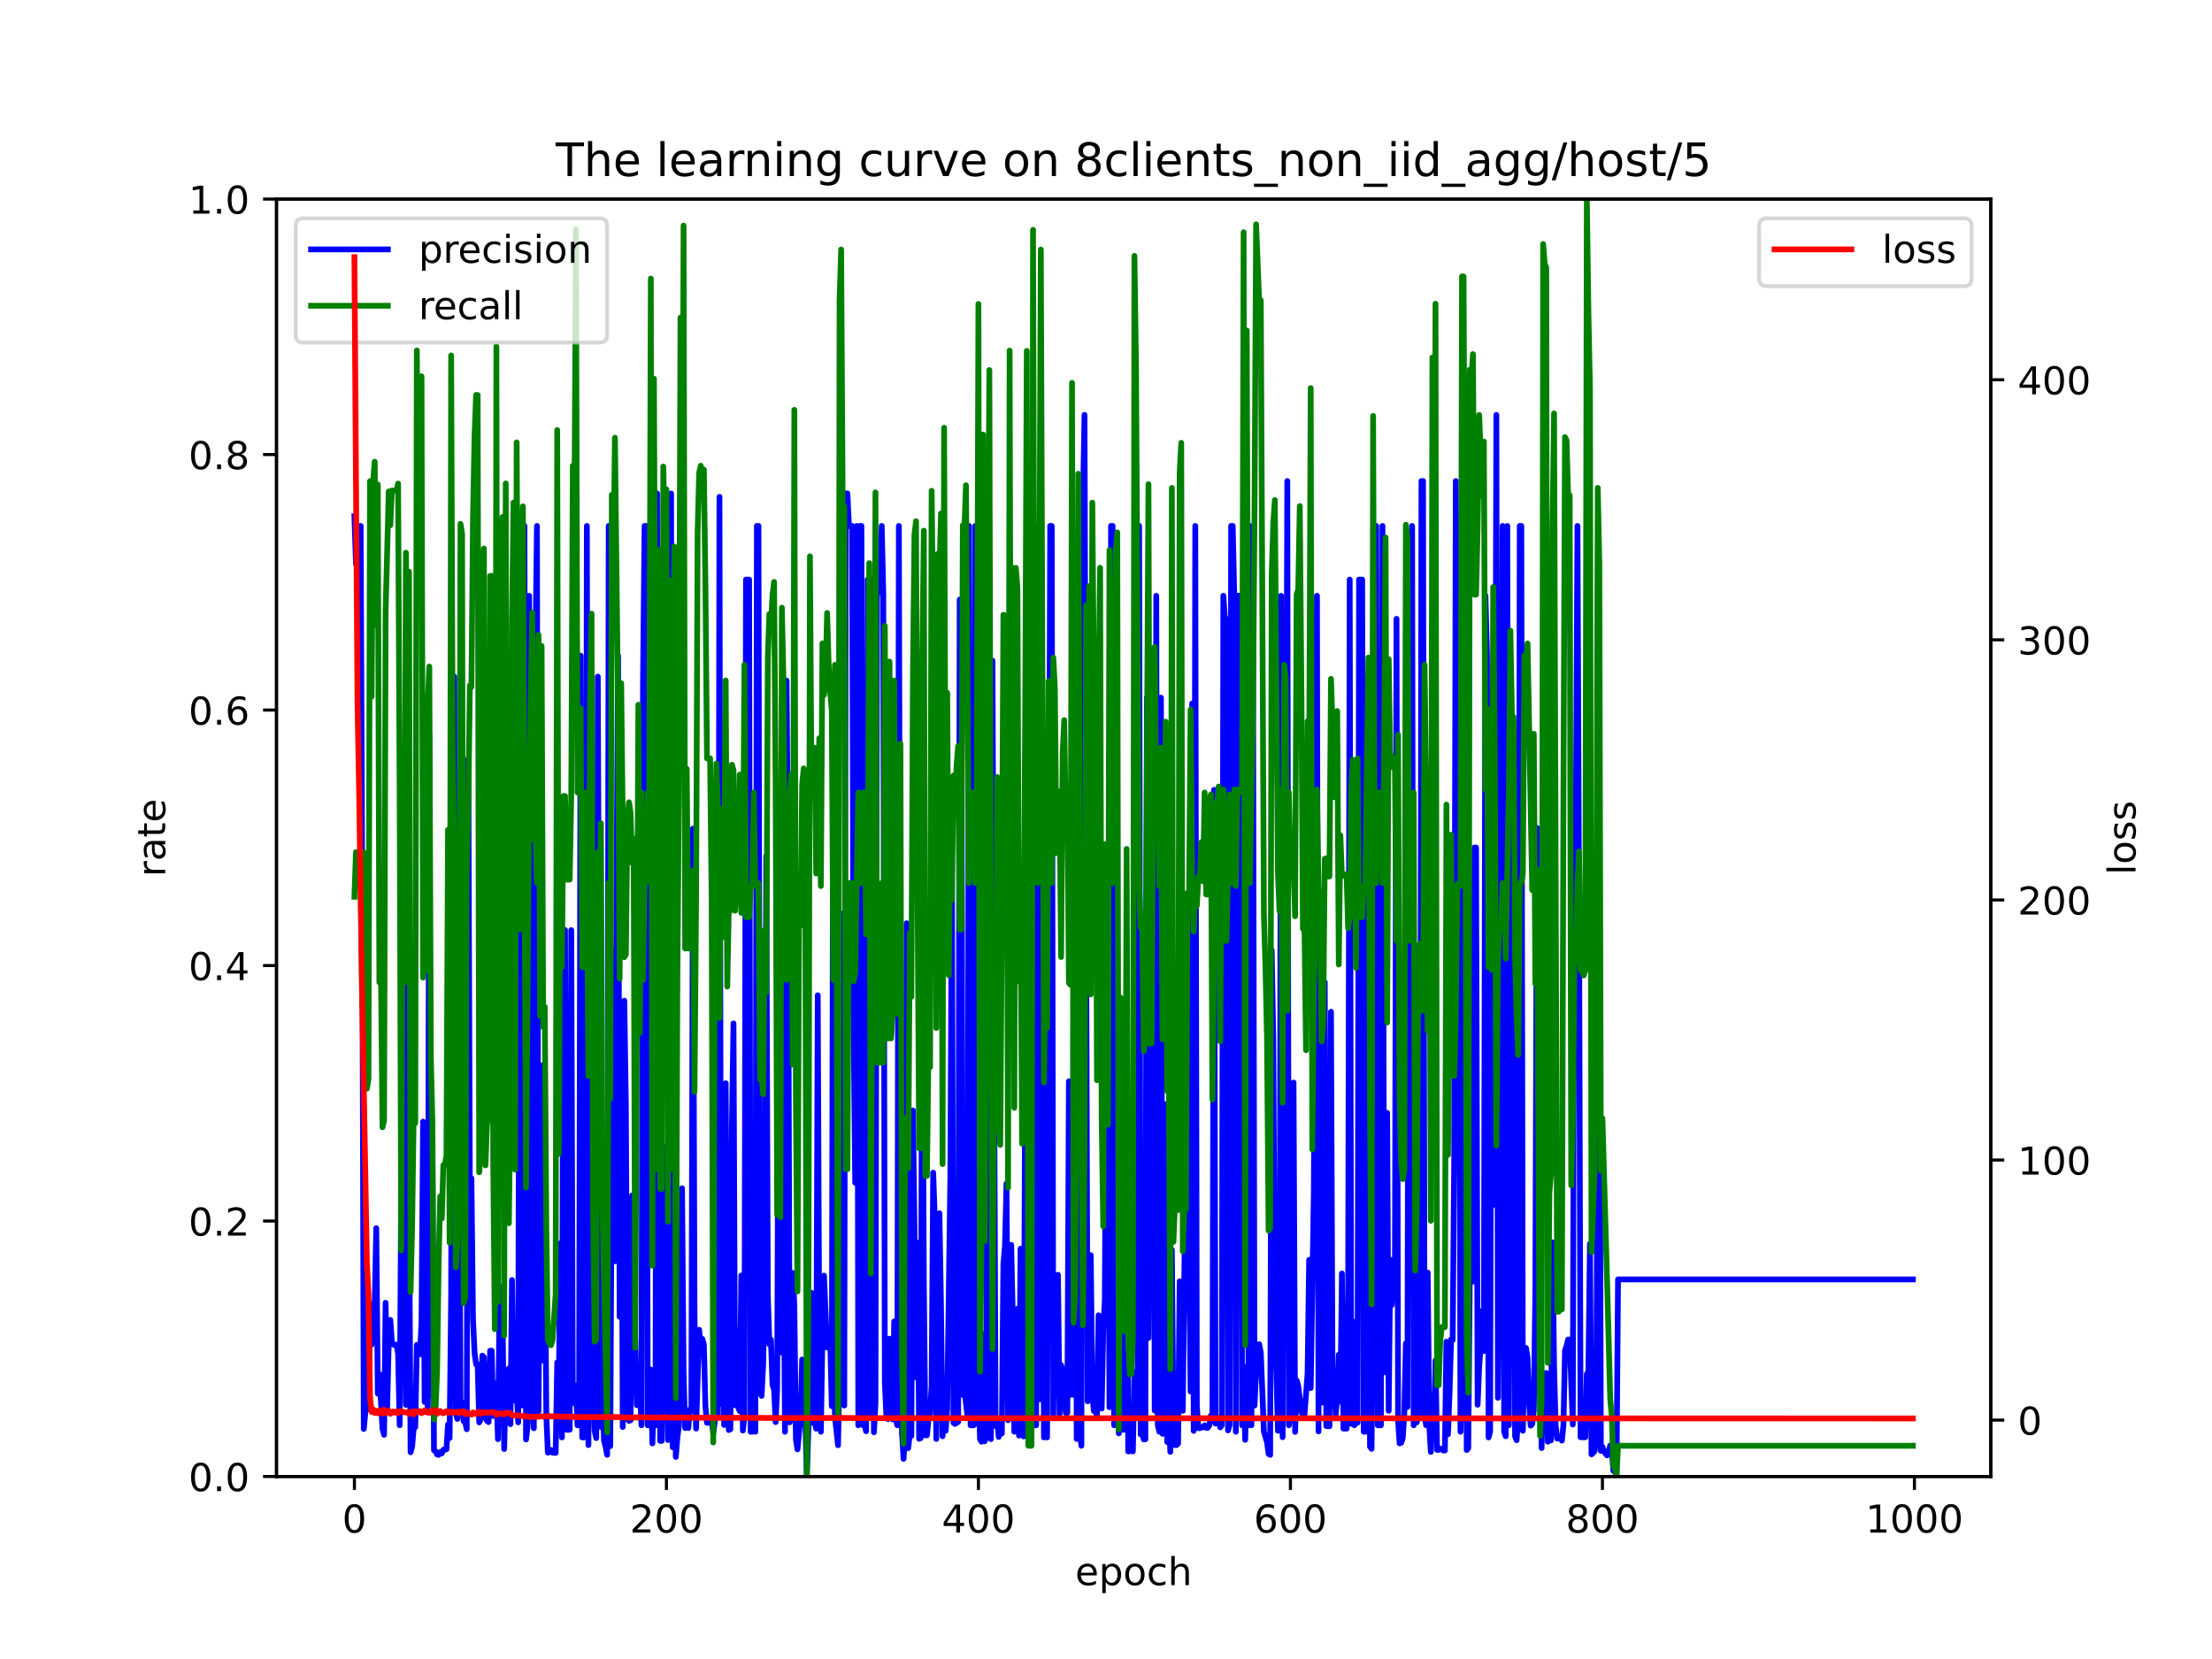 <?xml version="1.0" encoding="utf-8" standalone="no"?>
<!DOCTYPE svg PUBLIC "-//W3C//DTD SVG 1.1//EN"
  "http://www.w3.org/Graphics/SVG/1.1/DTD/svg11.dtd">
<!-- Created with matplotlib (https://matplotlib.org/) -->
<svg height="432pt" version="1.1" viewBox="0 0 576 432" width="576pt" xmlns="http://www.w3.org/2000/svg" xmlns:xlink="http://www.w3.org/1999/xlink">
 <defs>
  <style type="text/css">*{stroke-linecap:butt;stroke-linejoin:round;}</style>
 </defs>
 <g id="figure_1">
  <g id="patch_1">
   <path d="M 0 432 
L 576 432 
L 576 0 
L 0 0 
z
" style="fill:#ffffff;"/>
  </g>
  <g id="axes_1">
   <g id="patch_2">
    <path d="M 72 384.48 
L 518.4 384.48 
L 518.4 51.84 
L 72 51.84 
z
" style="fill:#ffffff;"/>
   </g>
   <g id="matplotlib.axis_1">
    <g id="xtick_1">
     <g id="line2d_1">
      <defs>
       <path d="M 0 0 
L 0 3.5 
" id="mbe4b42bf52" style="stroke:#000000;stroke-width:0.8;"/>
      </defs>
      <g>
       <use style="stroke:#000000;stroke-width:0.8;" x="92.291" xlink:href="#mbe4b42bf52" y="384.48"/>
      </g>
     </g>
     <g id="text_1">
      <!-- 0 -->
      <g transform="translate(89.11 399.078)scale(0.1 -0.1)">
       <defs>
        <path d="M 31.781 66.406 
Q 24.172 66.406 20.328 58.906 
Q 16.5 51.422 16.5 36.375 
Q 16.5 21.391 20.328 13.891 
Q 24.172 6.391 31.781 6.391 
Q 39.453 6.391 43.281 13.891 
Q 47.125 21.391 47.125 36.375 
Q 47.125 51.422 43.281 58.906 
Q 39.453 66.406 31.781 66.406 
z
M 31.781 74.219 
Q 44.047 74.219 50.516 64.516 
Q 56.984 54.828 56.984 36.375 
Q 56.984 17.969 50.516 8.266 
Q 44.047 -1.422 31.781 -1.422 
Q 19.531 -1.422 13.062 8.266 
Q 6.594 17.969 6.594 36.375 
Q 6.594 54.828 13.062 64.516 
Q 19.531 74.219 31.781 74.219 
z
" id="DejaVuSans-48"/>
       </defs>
       <use xlink:href="#DejaVuSans-48"/>
      </g>
     </g>
    </g>
    <g id="xtick_2">
     <g id="line2d_2">
      <g>
       <use style="stroke:#000000;stroke-width:0.8;" x="173.536" xlink:href="#mbe4b42bf52" y="384.48"/>
      </g>
     </g>
     <g id="text_2">
      <!-- 200 -->
      <g transform="translate(163.992 399.078)scale(0.1 -0.1)">
       <defs>
        <path d="M 19.188 8.297 
L 53.609 8.297 
L 53.609 0 
L 7.328 0 
L 7.328 8.297 
Q 12.938 14.109 22.625 23.891 
Q 32.328 33.688 34.812 36.531 
Q 39.547 41.844 41.422 45.531 
Q 43.312 49.219 43.312 52.781 
Q 43.312 58.594 39.234 62.25 
Q 35.156 65.922 28.609 65.922 
Q 23.969 65.922 18.812 64.312 
Q 13.672 62.703 7.812 59.422 
L 7.812 69.391 
Q 13.766 71.781 18.938 73 
Q 24.125 74.219 28.422 74.219 
Q 39.75 74.219 46.484 68.547 
Q 53.219 62.891 53.219 53.422 
Q 53.219 48.922 51.531 44.891 
Q 49.859 40.875 45.406 35.406 
Q 44.188 33.984 37.641 27.219 
Q 31.109 20.453 19.188 8.297 
z
" id="DejaVuSans-50"/>
       </defs>
       <use xlink:href="#DejaVuSans-50"/>
       <use x="63.623" xlink:href="#DejaVuSans-48"/>
       <use x="127.246" xlink:href="#DejaVuSans-48"/>
      </g>
     </g>
    </g>
    <g id="xtick_3">
     <g id="line2d_3">
      <g>
       <use style="stroke:#000000;stroke-width:0.8;" x="254.781" xlink:href="#mbe4b42bf52" y="384.48"/>
      </g>
     </g>
     <g id="text_3">
      <!-- 400 -->
      <g transform="translate(245.237 399.078)scale(0.1 -0.1)">
       <defs>
        <path d="M 37.797 64.312 
L 12.891 25.391 
L 37.797 25.391 
z
M 35.203 72.906 
L 47.609 72.906 
L 47.609 25.391 
L 58.016 25.391 
L 58.016 17.188 
L 47.609 17.188 
L 47.609 0 
L 37.797 0 
L 37.797 17.188 
L 4.891 17.188 
L 4.891 26.703 
z
" id="DejaVuSans-52"/>
       </defs>
       <use xlink:href="#DejaVuSans-52"/>
       <use x="63.623" xlink:href="#DejaVuSans-48"/>
       <use x="127.246" xlink:href="#DejaVuSans-48"/>
      </g>
     </g>
    </g>
    <g id="xtick_4">
     <g id="line2d_4">
      <g>
       <use style="stroke:#000000;stroke-width:0.8;" x="336.026" xlink:href="#mbe4b42bf52" y="384.48"/>
      </g>
     </g>
     <g id="text_4">
      <!-- 600 -->
      <g transform="translate(326.482 399.078)scale(0.1 -0.1)">
       <defs>
        <path d="M 33.016 40.375 
Q 26.375 40.375 22.484 35.828 
Q 18.609 31.297 18.609 23.391 
Q 18.609 15.531 22.484 10.953 
Q 26.375 6.391 33.016 6.391 
Q 39.656 6.391 43.531 10.953 
Q 47.406 15.531 47.406 23.391 
Q 47.406 31.297 43.531 35.828 
Q 39.656 40.375 33.016 40.375 
z
M 52.594 71.297 
L 52.594 62.312 
Q 48.875 64.062 45.094 64.984 
Q 41.312 65.922 37.594 65.922 
Q 27.828 65.922 22.672 59.328 
Q 17.531 52.734 16.797 39.406 
Q 19.672 43.656 24.016 45.922 
Q 28.375 48.188 33.594 48.188 
Q 44.578 48.188 50.953 41.516 
Q 57.328 34.859 57.328 23.391 
Q 57.328 12.156 50.688 5.359 
Q 44.047 -1.422 33.016 -1.422 
Q 20.359 -1.422 13.672 8.266 
Q 6.984 17.969 6.984 36.375 
Q 6.984 53.656 15.188 63.938 
Q 23.391 74.219 37.203 74.219 
Q 40.922 74.219 44.703 73.484 
Q 48.484 72.75 52.594 71.297 
z
" id="DejaVuSans-54"/>
       </defs>
       <use xlink:href="#DejaVuSans-54"/>
       <use x="63.623" xlink:href="#DejaVuSans-48"/>
       <use x="127.246" xlink:href="#DejaVuSans-48"/>
      </g>
     </g>
    </g>
    <g id="xtick_5">
     <g id="line2d_5">
      <g>
       <use style="stroke:#000000;stroke-width:0.8;" x="417.27" xlink:href="#mbe4b42bf52" y="384.48"/>
      </g>
     </g>
     <g id="text_5">
      <!-- 800 -->
      <g transform="translate(407.727 399.078)scale(0.1 -0.1)">
       <defs>
        <path d="M 31.781 34.625 
Q 24.75 34.625 20.719 30.859 
Q 16.703 27.094 16.703 20.516 
Q 16.703 13.922 20.719 10.156 
Q 24.75 6.391 31.781 6.391 
Q 38.812 6.391 42.859 10.172 
Q 46.922 13.969 46.922 20.516 
Q 46.922 27.094 42.891 30.859 
Q 38.875 34.625 31.781 34.625 
z
M 21.922 38.812 
Q 15.578 40.375 12.031 44.719 
Q 8.5 49.078 8.5 55.328 
Q 8.5 64.062 14.719 69.141 
Q 20.953 74.219 31.781 74.219 
Q 42.672 74.219 48.875 69.141 
Q 55.078 64.062 55.078 55.328 
Q 55.078 49.078 51.531 44.719 
Q 48 40.375 41.703 38.812 
Q 48.828 37.156 52.797 32.312 
Q 56.781 27.484 56.781 20.516 
Q 56.781 9.906 50.312 4.234 
Q 43.844 -1.422 31.781 -1.422 
Q 19.734 -1.422 13.25 4.234 
Q 6.781 9.906 6.781 20.516 
Q 6.781 27.484 10.781 32.312 
Q 14.797 37.156 21.922 38.812 
z
M 18.312 54.391 
Q 18.312 48.734 21.844 45.562 
Q 25.391 42.391 31.781 42.391 
Q 38.141 42.391 41.719 45.562 
Q 45.312 48.734 45.312 54.391 
Q 45.312 60.062 41.719 63.234 
Q 38.141 66.406 31.781 66.406 
Q 25.391 66.406 21.844 63.234 
Q 18.312 60.062 18.312 54.391 
z
" id="DejaVuSans-56"/>
       </defs>
       <use xlink:href="#DejaVuSans-56"/>
       <use x="63.623" xlink:href="#DejaVuSans-48"/>
       <use x="127.246" xlink:href="#DejaVuSans-48"/>
      </g>
     </g>
    </g>
    <g id="xtick_6">
     <g id="line2d_6">
      <g>
       <use style="stroke:#000000;stroke-width:0.8;" x="498.515" xlink:href="#mbe4b42bf52" y="384.48"/>
      </g>
     </g>
     <g id="text_6">
      <!-- 1000 -->
      <g transform="translate(485.79 399.078)scale(0.1 -0.1)">
       <defs>
        <path d="M 12.406 8.297 
L 28.516 8.297 
L 28.516 63.922 
L 10.984 60.406 
L 10.984 69.391 
L 28.422 72.906 
L 38.281 72.906 
L 38.281 8.297 
L 54.391 8.297 
L 54.391 0 
L 12.406 0 
z
" id="DejaVuSans-49"/>
       </defs>
       <use xlink:href="#DejaVuSans-49"/>
       <use x="63.623" xlink:href="#DejaVuSans-48"/>
       <use x="127.246" xlink:href="#DejaVuSans-48"/>
       <use x="190.869" xlink:href="#DejaVuSans-48"/>
      </g>
     </g>
    </g>
    <g id="text_7">
     <!-- epoch -->
     <g transform="translate(279.972 412.757)scale(0.1 -0.1)">
      <defs>
       <path d="M 56.203 29.594 
L 56.203 25.203 
L 14.891 25.203 
Q 15.484 15.922 20.484 11.062 
Q 25.484 6.203 34.422 6.203 
Q 39.594 6.203 44.453 7.469 
Q 49.312 8.734 54.109 11.281 
L 54.109 2.781 
Q 49.266 0.734 44.188 -0.344 
Q 39.109 -1.422 33.891 -1.422 
Q 20.797 -1.422 13.156 6.188 
Q 5.516 13.812 5.516 26.812 
Q 5.516 40.234 12.766 48.109 
Q 20.016 56 32.328 56 
Q 43.359 56 49.781 48.891 
Q 56.203 41.797 56.203 29.594 
z
M 47.219 32.234 
Q 47.125 39.594 43.094 43.984 
Q 39.062 48.391 32.422 48.391 
Q 24.906 48.391 20.391 44.141 
Q 15.875 39.891 15.188 32.172 
z
" id="DejaVuSans-101"/>
       <path d="M 18.109 8.203 
L 18.109 -20.797 
L 9.078 -20.797 
L 9.078 54.688 
L 18.109 54.688 
L 18.109 46.391 
Q 20.953 51.266 25.266 53.625 
Q 29.594 56 35.594 56 
Q 45.562 56 51.781 48.094 
Q 58.016 40.188 58.016 27.297 
Q 58.016 14.406 51.781 6.484 
Q 45.562 -1.422 35.594 -1.422 
Q 29.594 -1.422 25.266 0.953 
Q 20.953 3.328 18.109 8.203 
z
M 48.688 27.297 
Q 48.688 37.203 44.609 42.844 
Q 40.531 48.484 33.406 48.484 
Q 26.266 48.484 22.188 42.844 
Q 18.109 37.203 18.109 27.297 
Q 18.109 17.391 22.188 11.75 
Q 26.266 6.109 33.406 6.109 
Q 40.531 6.109 44.609 11.75 
Q 48.688 17.391 48.688 27.297 
z
" id="DejaVuSans-112"/>
       <path d="M 30.609 48.391 
Q 23.391 48.391 19.188 42.75 
Q 14.984 37.109 14.984 27.297 
Q 14.984 17.484 19.156 11.844 
Q 23.344 6.203 30.609 6.203 
Q 37.797 6.203 41.984 11.859 
Q 46.188 17.531 46.188 27.297 
Q 46.188 37.016 41.984 42.703 
Q 37.797 48.391 30.609 48.391 
z
M 30.609 56 
Q 42.328 56 49.016 48.375 
Q 55.719 40.766 55.719 27.297 
Q 55.719 13.875 49.016 6.219 
Q 42.328 -1.422 30.609 -1.422 
Q 18.844 -1.422 12.172 6.219 
Q 5.516 13.875 5.516 27.297 
Q 5.516 40.766 12.172 48.375 
Q 18.844 56 30.609 56 
z
" id="DejaVuSans-111"/>
       <path d="M 48.781 52.594 
L 48.781 44.188 
Q 44.969 46.297 41.141 47.344 
Q 37.312 48.391 33.406 48.391 
Q 24.656 48.391 19.812 42.844 
Q 14.984 37.312 14.984 27.297 
Q 14.984 17.281 19.812 11.734 
Q 24.656 6.203 33.406 6.203 
Q 37.312 6.203 41.141 7.25 
Q 44.969 8.297 48.781 10.406 
L 48.781 2.094 
Q 45.016 0.344 40.984 -0.531 
Q 36.969 -1.422 32.422 -1.422 
Q 20.062 -1.422 12.781 6.344 
Q 5.516 14.109 5.516 27.297 
Q 5.516 40.672 12.859 48.328 
Q 20.219 56 33.016 56 
Q 37.156 56 41.109 55.141 
Q 45.062 54.297 48.781 52.594 
z
" id="DejaVuSans-99"/>
       <path d="M 54.891 33.016 
L 54.891 0 
L 45.906 0 
L 45.906 32.719 
Q 45.906 40.484 42.875 44.328 
Q 39.844 48.188 33.797 48.188 
Q 26.516 48.188 22.312 43.547 
Q 18.109 38.922 18.109 30.906 
L 18.109 0 
L 9.078 0 
L 9.078 75.984 
L 18.109 75.984 
L 18.109 46.188 
Q 21.344 51.125 25.703 53.562 
Q 30.078 56 35.797 56 
Q 45.219 56 50.047 50.172 
Q 54.891 44.344 54.891 33.016 
z
" id="DejaVuSans-104"/>
      </defs>
      <use xlink:href="#DejaVuSans-101"/>
      <use x="61.523" xlink:href="#DejaVuSans-112"/>
      <use x="125" xlink:href="#DejaVuSans-111"/>
      <use x="186.182" xlink:href="#DejaVuSans-99"/>
      <use x="241.162" xlink:href="#DejaVuSans-104"/>
     </g>
    </g>
   </g>
   <g id="matplotlib.axis_2">
    <g id="ytick_1">
     <g id="line2d_7">
      <defs>
       <path d="M 0 0 
L -3.5 0 
" id="mf4ac62e293" style="stroke:#000000;stroke-width:0.8;"/>
      </defs>
      <g>
       <use style="stroke:#000000;stroke-width:0.8;" x="72" xlink:href="#mf4ac62e293" y="384.48"/>
      </g>
     </g>
     <g id="text_8">
      <!-- 0.0 -->
      <g transform="translate(49.097 388.279)scale(0.1 -0.1)">
       <defs>
        <path d="M 10.688 12.406 
L 21 12.406 
L 21 0 
L 10.688 0 
z
" id="DejaVuSans-46"/>
       </defs>
       <use xlink:href="#DejaVuSans-48"/>
       <use x="63.623" xlink:href="#DejaVuSans-46"/>
       <use x="95.41" xlink:href="#DejaVuSans-48"/>
      </g>
     </g>
    </g>
    <g id="ytick_2">
     <g id="line2d_8">
      <g>
       <use style="stroke:#000000;stroke-width:0.8;" x="72" xlink:href="#mf4ac62e293" y="317.952"/>
      </g>
     </g>
     <g id="text_9">
      <!-- 0.2 -->
      <g transform="translate(49.097 321.751)scale(0.1 -0.1)">
       <use xlink:href="#DejaVuSans-48"/>
       <use x="63.623" xlink:href="#DejaVuSans-46"/>
       <use x="95.41" xlink:href="#DejaVuSans-50"/>
      </g>
     </g>
    </g>
    <g id="ytick_3">
     <g id="line2d_9">
      <g>
       <use style="stroke:#000000;stroke-width:0.8;" x="72" xlink:href="#mf4ac62e293" y="251.424"/>
      </g>
     </g>
     <g id="text_10">
      <!-- 0.4 -->
      <g transform="translate(49.097 255.223)scale(0.1 -0.1)">
       <use xlink:href="#DejaVuSans-48"/>
       <use x="63.623" xlink:href="#DejaVuSans-46"/>
       <use x="95.41" xlink:href="#DejaVuSans-52"/>
      </g>
     </g>
    </g>
    <g id="ytick_4">
     <g id="line2d_10">
      <g>
       <use style="stroke:#000000;stroke-width:0.8;" x="72" xlink:href="#mf4ac62e293" y="184.896"/>
      </g>
     </g>
     <g id="text_11">
      <!-- 0.6 -->
      <g transform="translate(49.097 188.695)scale(0.1 -0.1)">
       <use xlink:href="#DejaVuSans-48"/>
       <use x="63.623" xlink:href="#DejaVuSans-46"/>
       <use x="95.41" xlink:href="#DejaVuSans-54"/>
      </g>
     </g>
    </g>
    <g id="ytick_5">
     <g id="line2d_11">
      <g>
       <use style="stroke:#000000;stroke-width:0.8;" x="72" xlink:href="#mf4ac62e293" y="118.368"/>
      </g>
     </g>
     <g id="text_12">
      <!-- 0.8 -->
      <g transform="translate(49.097 122.167)scale(0.1 -0.1)">
       <use xlink:href="#DejaVuSans-48"/>
       <use x="63.623" xlink:href="#DejaVuSans-46"/>
       <use x="95.41" xlink:href="#DejaVuSans-56"/>
      </g>
     </g>
    </g>
    <g id="ytick_6">
     <g id="line2d_12">
      <g>
       <use style="stroke:#000000;stroke-width:0.8;" x="72" xlink:href="#mf4ac62e293" y="51.84"/>
      </g>
     </g>
     <g id="text_13">
      <!-- 1.0 -->
      <g transform="translate(49.097 55.639)scale(0.1 -0.1)">
       <use xlink:href="#DejaVuSans-49"/>
       <use x="63.623" xlink:href="#DejaVuSans-46"/>
       <use x="95.41" xlink:href="#DejaVuSans-48"/>
      </g>
     </g>
    </g>
    <g id="text_14">
     <!-- rate -->
     <g transform="translate(43.017 228.316)rotate(-90)scale(0.1 -0.1)">
      <defs>
       <path d="M 41.109 46.297 
Q 39.594 47.172 37.812 47.578 
Q 36.031 48 33.891 48 
Q 26.266 48 22.188 43.047 
Q 18.109 38.094 18.109 28.812 
L 18.109 0 
L 9.078 0 
L 9.078 54.688 
L 18.109 54.688 
L 18.109 46.188 
Q 20.953 51.172 25.484 53.578 
Q 30.031 56 36.531 56 
Q 37.453 56 38.578 55.875 
Q 39.703 55.766 41.062 55.516 
z
" id="DejaVuSans-114"/>
       <path d="M 34.281 27.484 
Q 23.391 27.484 19.188 25 
Q 14.984 22.516 14.984 16.5 
Q 14.984 11.719 18.141 8.906 
Q 21.297 6.109 26.703 6.109 
Q 34.188 6.109 38.703 11.406 
Q 43.219 16.703 43.219 25.484 
L 43.219 27.484 
z
M 52.203 31.203 
L 52.203 0 
L 43.219 0 
L 43.219 8.297 
Q 40.141 3.328 35.547 0.953 
Q 30.953 -1.422 24.312 -1.422 
Q 15.922 -1.422 10.953 3.297 
Q 6 8.016 6 15.922 
Q 6 25.141 12.172 29.828 
Q 18.359 34.516 30.609 34.516 
L 43.219 34.516 
L 43.219 35.406 
Q 43.219 41.609 39.141 45 
Q 35.062 48.391 27.688 48.391 
Q 23 48.391 18.547 47.266 
Q 14.109 46.141 10.016 43.891 
L 10.016 52.203 
Q 14.938 54.109 19.578 55.047 
Q 24.219 56 28.609 56 
Q 40.484 56 46.344 49.844 
Q 52.203 43.703 52.203 31.203 
z
" id="DejaVuSans-97"/>
       <path d="M 18.312 70.219 
L 18.312 54.688 
L 36.812 54.688 
L 36.812 47.703 
L 18.312 47.703 
L 18.312 18.016 
Q 18.312 11.328 20.141 9.422 
Q 21.969 7.516 27.594 7.516 
L 36.812 7.516 
L 36.812 0 
L 27.594 0 
Q 17.188 0 13.234 3.875 
Q 9.281 7.766 9.281 18.016 
L 9.281 47.703 
L 2.688 47.703 
L 2.688 54.688 
L 9.281 54.688 
L 9.281 70.219 
z
" id="DejaVuSans-116"/>
      </defs>
      <use xlink:href="#DejaVuSans-114"/>
      <use x="41.113" xlink:href="#DejaVuSans-97"/>
      <use x="102.393" xlink:href="#DejaVuSans-116"/>
      <use x="141.602" xlink:href="#DejaVuSans-101"/>
     </g>
    </g>
   </g>
   <g id="line2d_13">
    <path clip-path="url(#p4df8b8fd7b)" d="M 92.291 134.419 
L 92.697 146.848 
L 93.103 136.949 
L 93.51 139.263 
L 93.916 136.949 
L 94.322 229.876 
L 94.728 372.101 
L 95.541 363.543 
L 95.947 366.973 
L 96.353 339.494 
L 96.759 350.149 
L 97.166 342.851 
L 97.572 339.823 
L 97.978 319.807 
L 98.384 362.914 
L 98.79 357.801 
L 99.603 372.012 
L 100.009 373.624 
L 100.415 339.246 
L 100.822 366.528 
L 101.228 349.452 
L 101.634 343.7 
L 102.04 349.425 
L 102.447 350.155 
L 103.259 350.155 
L 103.665 352.558 
L 104.071 371.139 
L 104.478 309.116 
L 104.884 210.255 
L 105.29 315.884 
L 105.696 365.827 
L 106.103 170.733 
L 106.509 308.856 
L 106.915 378.169 
L 107.321 376.636 
L 107.727 371.811 
L 108.134 371.642 
L 108.54 350.224 
L 109.352 352.671 
L 109.759 344.468 
L 110.165 292.08 
L 110.571 365.079 
L 110.977 324.245 
L 111.383 367.451 
L 111.79 191.244 
L 112.196 363.316 
L 112.602 300.299 
L 113.008 377.658 
L 113.415 377.907 
L 113.821 378.738 
L 114.227 378.846 
L 114.633 378.132 
L 115.039 378.47 
L 115.446 377.515 
L 115.852 377.515 
L 116.258 377.393 
L 116.664 370.918 
L 117.071 374.468 
L 117.477 337.605 
L 117.883 184.809 
L 118.289 176.19 
L 118.695 367.867 
L 119.102 369.487 
L 119.508 276.242 
L 119.914 365.248 
L 120.32 365.211 
L 120.727 370.057 
L 121.133 370.342 
L 121.539 372.16 
L 121.945 197.587 
L 122.352 310.993 
L 122.758 306.823 
L 123.164 343.416 
L 123.57 352.212 
L 123.976 355.265 
L 124.383 355.265 
L 124.789 370.385 
L 125.195 369.607 
L 125.601 352.997 
L 126.008 353.425 
L 126.414 368.71 
L 126.82 370.013 
L 127.226 370.295 
L 127.632 351.727 
L 128.039 351.727 
L 128.445 368.71 
L 129.257 360.225 
L 129.664 374.756 
L 130.07 340.373 
L 130.476 335.185 
L 130.882 344.394 
L 131.288 377.314 
L 131.695 358.892 
L 132.507 356.327 
L 132.913 370.851 
L 133.32 333.317 
L 133.726 359.392 
L 134.132 364.764 
L 134.538 361.698 
L 134.944 370.373 
L 135.351 156.115 
L 135.757 343.457 
L 136.163 366.008 
L 136.569 136.949 
L 136.976 374.839 
L 137.382 371.378 
L 137.788 155.14 
L 138.194 368.895 
L 138.6 363.811 
L 139.007 371.922 
L 139.413 170.473 
L 139.819 136.949 
L 140.225 367.494 
L 140.632 307.557 
L 141.038 354.27 
L 141.444 277.282 
L 141.85 313.192 
L 142.257 368.388 
L 142.663 378.264 
L 143.069 378.094 
L 143.475 377.577 
L 143.881 378.264 
L 144.694 378.334 
L 145.1 354.793 
L 145.506 362.012 
L 145.913 323.753 
L 146.319 374.302 
L 146.725 242.198 
L 147.131 242.198 
L 147.537 372.294 
L 148.35 372.294 
L 148.756 242.198 
L 149.162 364.801 
L 149.569 365.43 
L 149.975 360.766 
L 150.381 371.139 
L 150.787 371.139 
L 151.193 170.733 
L 151.6 374.302 
L 152.006 374.302 
L 152.412 371.139 
L 152.818 136.949 
L 153.225 376.288 
L 153.631 170.733 
L 154.037 349.318 
L 154.849 372.58 
L 155.256 374.48 
L 155.662 176.19 
L 156.474 371.586 
L 156.881 361.936 
L 157.287 375.136 
L 157.693 376.684 
L 158.099 378.833 
L 158.505 136.949 
L 158.912 376.554 
L 159.318 298.072 
L 159.724 247.396 
L 160.13 328.439 
L 160.537 234.142 
L 160.943 170.733 
L 161.349 342.9 
L 161.755 274.087 
L 162.162 371.586 
L 162.568 260.575 
L 162.974 287.604 
L 163.38 369.421 
L 163.786 369.995 
L 164.193 369.836 
L 164.599 311.297 
L 165.005 352.192 
L 165.411 348.531 
L 165.818 365.905 
L 166.224 355.778 
L 166.63 361.977 
L 167.036 371.139 
L 167.442 177.23 
L 167.849 136.949 
L 168.255 136.949 
L 168.661 371.139 
L 169.067 371.139 
L 169.474 356.643 
L 169.88 375.86 
L 170.286 363.829 
L 170.692 371.139 
L 171.098 128.503 
L 171.505 302.961 
L 171.911 375.197 
L 172.317 375.197 
L 173.13 298.505 
L 173.942 374.98 
L 174.754 128.503 
L 175.161 376.88 
L 175.567 264.888 
L 175.973 379.382 
L 176.379 374.445 
L 176.786 371.139 
L 177.192 347.914 
L 177.598 309.422 
L 178.004 357.303 
L 178.41 371.867 
L 178.817 367.826 
L 179.223 371.867 
L 179.629 367.04 
L 180.035 367.437 
L 180.442 215.778 
L 180.848 341.731 
L 181.254 372.001 
L 182.067 346.281 
L 182.473 351.295 
L 182.879 348.65 
L 183.285 350.073 
L 183.691 366.241 
L 184.098 370.489 
L 184.91 370.489 
L 185.316 369.677 
L 185.723 373.175 
L 186.129 370.225 
L 186.535 214.262 
L 186.941 368.75 
L 187.347 129.369 
L 187.754 365.562 
L 188.16 324.492 
L 188.566 371.065 
L 188.972 282.079 
L 189.379 353.02 
L 189.785 372.374 
L 190.191 372.17 
L 190.597 292.974 
L 191.003 266.497 
L 191.41 365.907 
L 191.816 346.298 
L 192.222 366.445 
L 192.628 367.447 
L 193.035 332.144 
L 193.441 372.51 
L 193.847 368.85 
L 194.253 150.917 
L 195.066 150.917 
L 195.472 372.824 
L 195.878 372.824 
L 196.284 371.139 
L 196.691 372.824 
L 197.097 136.949 
L 197.503 136.949 
L 197.909 362.369 
L 198.315 363.487 
L 198.722 355.48 
L 199.128 333.768 
L 199.534 222.968 
L 199.94 337.187 
L 200.347 350.093 
L 200.753 348.845 
L 201.159 360.683 
L 201.565 361.78 
L 201.971 370.298 
L 202.378 361.365 
L 202.784 245.261 
L 203.19 330.15 
L 203.596 352.198 
L 204.003 314.314 
L 204.409 372.824 
L 204.815 177.23 
L 205.221 227.58 
L 205.628 370.374 
L 206.034 368.999 
L 206.44 331.456 
L 206.846 339.895 
L 207.252 374.755 
L 207.659 377.407 
L 208.471 368.843 
L 208.877 354.013 
L 209.284 359.267 
L 209.69 368.867 
L 210.096 384.48 
L 210.502 371.938 
L 210.908 351.049 
L 211.315 336.647 
L 211.721 370.559 
L 212.127 370.126 
L 212.533 372.016 
L 212.94 259.162 
L 213.346 354.373 
L 213.752 372.824 
L 214.158 347.79 
L 214.564 332.167 
L 215.377 350.893 
L 215.783 350.534 
L 216.189 349.011 
L 216.596 366.177 
L 217.002 177.23 
L 217.408 368.85 
L 218.22 376.334 
L 218.627 356.358 
L 219.033 358.159 
L 219.439 237.887 
L 219.845 366.008 
L 220.252 128.503 
L 220.658 128.503 
L 221.064 136.949 
L 221.876 136.949 
L 222.283 266.33 
L 222.689 307.994 
L 223.095 136.949 
L 223.501 371.139 
L 223.908 136.949 
L 224.314 136.949 
L 224.72 371.139 
L 225.126 371.139 
L 225.533 372.693 
L 225.939 150.917 
L 226.345 325.683 
L 226.751 369.124 
L 227.157 150.917 
L 227.564 372.973 
L 227.97 365.527 
L 228.376 154.274 
L 229.189 154.274 
L 229.595 136.949 
L 230.001 154.274 
L 230.407 359.937 
L 230.813 368.887 
L 231.22 369.524 
L 231.626 348.593 
L 232.032 369.212 
L 232.438 369.6 
L 232.845 344.101 
L 233.251 369.308 
L 233.657 371.139 
L 234.063 136.949 
L 234.469 302.879 
L 234.876 373.11 
L 235.282 379.878 
L 235.688 373.339 
L 236.094 240.412 
L 236.501 377.092 
L 236.907 373.227 
L 237.313 373.914 
L 237.719 289.162 
L 238.125 318.862 
L 238.532 358.702 
L 238.938 323.612 
L 239.344 374.653 
L 239.75 374.475 
L 240.157 248.63 
L 240.563 333.469 
L 240.969 373.753 
L 241.375 373.753 
L 241.781 369.551 
L 242.188 368.176 
L 242.594 360.906 
L 243 305.362 
L 243.406 317.06 
L 243.813 374.701 
L 244.219 331.295 
L 244.625 315.938 
L 245.031 339.76 
L 245.438 373.994 
L 245.844 359.402 
L 246.25 372.579 
L 246.656 366.728 
L 247.469 306.332 
L 247.875 224.007 
L 248.281 370.496 
L 248.687 370.781 
L 249.5 370.247 
L 249.906 156.115 
L 250.312 156.115 
L 250.718 363.248 
L 251.125 361.852 
L 251.937 368.85 
L 252.343 136.949 
L 252.75 371.139 
L 253.562 371.139 
L 253.968 136.949 
L 254.374 370.696 
L 254.781 357.611 
L 255.187 374.699 
L 255.593 375.429 
L 255.999 347.393 
L 256.406 375.309 
L 256.812 374.302 
L 257.218 170.733 
L 257.624 353.097 
L 258.03 374.743 
L 258.437 172.032 
L 259.249 371.353 
L 259.655 369.242 
L 260.062 374.165 
L 260.468 372.122 
L 260.874 373.302 
L 261.28 329.107 
L 261.686 324.546 
L 262.093 308.214 
L 262.499 369.813 
L 262.905 362.557 
L 263.311 324.152 
L 263.718 342.286 
L 264.124 372.81 
L 264.53 343.427 
L 264.936 340.798 
L 265.343 373.827 
L 265.749 325.155 
L 266.155 372.348 
L 266.561 374.037 
L 266.967 276.848 
L 267.374 356.782 
L 267.78 333.155 
L 268.592 333.155 
L 268.999 361.04 
L 269.405 371.139 
L 269.811 371.139 
L 270.217 136.949 
L 270.623 364.413 
L 271.03 358.159 
L 271.436 263.815 
L 271.842 374.295 
L 272.248 212.313 
L 272.655 374.304 
L 273.467 136.949 
L 273.873 136.949 
L 274.279 368.708 
L 274.686 333.804 
L 275.092 362.294 
L 275.498 331.953 
L 275.904 368.329 
L 276.311 355.461 
L 276.717 357.001 
L 277.529 367.942 
L 277.935 367.908 
L 278.342 281.586 
L 279.154 363.207 
L 279.56 255.842 
L 279.967 232.128 
L 280.373 374.694 
L 280.779 345.469 
L 281.185 373.221 
L 281.591 376.48 
L 281.998 131.102 
L 282.404 108.038 
L 283.216 364.895 
L 283.623 362.216 
L 284.029 326.843 
L 284.435 363.057 
L 284.841 367.422 
L 285.248 367.2 
L 285.654 369.008 
L 286.06 342.502 
L 286.466 356.874 
L 286.872 366.786 
L 287.279 346.385 
L 287.685 338.55 
L 288.091 266.887 
L 288.497 266.887 
L 288.904 366.447 
L 289.31 136.949 
L 289.716 136.949 
L 290.122 371.139 
L 290.528 362.07 
L 290.935 362.836 
L 291.341 373.25 
L 291.747 331.162 
L 292.153 364.652 
L 292.56 372.331 
L 292.966 338.816 
L 293.372 253.568 
L 293.778 377.946 
L 294.184 377.908 
L 294.591 377.645 
L 294.997 377.946 
L 295.403 357.245 
L 295.809 360.616 
L 296.216 368.85 
L 296.622 136.949 
L 297.028 373.52 
L 297.434 373.269 
L 297.84 374.822 
L 298.247 374.786 
L 298.653 181.669 
L 299.059 348.408 
L 299.465 294.173 
L 299.872 294.173 
L 300.278 193.364 
L 300.684 367.315 
L 301.09 155.14 
L 301.496 371.139 
L 301.903 372.824 
L 302.309 181.669 
L 302.715 373.366 
L 303.121 373.195 
L 303.528 287.527 
L 303.934 375.493 
L 304.34 366.938 
L 304.746 378.053 
L 305.152 325.474 
L 305.559 370.489 
L 305.965 376.289 
L 306.371 376.289 
L 306.777 375.872 
L 307.184 333.667 
L 307.59 356.117 
L 307.996 367.381 
L 308.809 295.603 
L 309.215 335.721 
L 309.621 324.465 
L 310.027 362.346 
L 310.433 183.207 
L 310.84 372.6 
L 311.246 136.949 
L 311.652 366.101 
L 312.058 371.892 
L 312.465 371.892 
L 312.871 371.651 
L 313.277 371.669 
L 313.683 371.139 
L 314.089 371.79 
L 314.496 371.79 
L 314.902 371.173 
L 315.308 368.599 
L 315.714 369.078 
L 316.121 205.686 
L 316.527 370.71 
L 316.933 370.58 
L 317.339 369.272 
L 317.745 371.68 
L 318.152 371.139 
L 318.558 155.14 
L 318.964 161.15 
L 319.37 161.15 
L 319.777 372.476 
L 320.183 371.02 
L 320.589 136.949 
L 320.995 136.949 
L 321.401 155.14 
L 321.808 372.824 
L 322.214 155.14 
L 323.026 155.14 
L 323.433 371.139 
L 323.839 357.785 
L 324.245 374.932 
L 324.651 355.855 
L 325.057 371.139 
L 325.464 136.949 
L 325.87 371.139 
L 326.276 170.733 
L 326.682 366.008 
L 327.089 357.261 
L 327.495 356.721 
L 327.901 350.035 
L 328.307 352.219 
L 329.12 372.85 
L 329.932 375.535 
L 330.338 378.577 
L 330.745 378.844 
L 331.151 247.455 
L 331.557 270.738 
L 331.963 342.567 
L 332.776 372.579 
L 333.182 368.703 
L 333.588 155.14 
L 333.994 374.234 
L 334.401 261.039 
L 334.807 251.099 
L 335.213 125.255 
L 335.619 371.139 
L 336.432 363.595 
L 336.838 281.894 
L 337.244 372.866 
L 337.65 359.451 
L 338.057 360.926 
L 338.869 367.703 
L 339.275 368.409 
L 339.682 368.409 
L 340.494 357.594 
L 340.9 328.05 
L 341.306 361.437 
L 342.119 310.652 
L 342.931 155.14 
L 343.338 372.731 
L 343.744 232.237 
L 344.15 365.263 
L 344.556 346.376 
L 344.962 255.761 
L 345.369 371.338 
L 346.181 371.393 
L 346.587 263.461 
L 346.994 361.224 
L 347.4 360.303 
L 347.806 368.412 
L 348.212 363.816 
L 348.619 352.766 
L 349.025 364.966 
L 349.431 331.616 
L 349.837 372.008 
L 350.65 372.008 
L 351.056 336.266 
L 351.462 150.917 
L 351.868 370.767 
L 352.275 365.412 
L 352.681 371.139 
L 353.087 344.076 
L 353.493 370.489 
L 353.899 150.917 
L 354.712 150.917 
L 355.118 372.824 
L 355.524 372.824 
L 355.931 370.489 
L 356.337 213.531 
L 356.743 376.7 
L 357.149 377.268 
L 357.555 330.733 
L 357.962 136.949 
L 358.368 136.949 
L 358.774 371.139 
L 359.587 371.139 
L 359.993 136.949 
L 360.399 332.787 
L 360.805 357.384 
L 361.211 289.788 
L 361.618 367.361 
L 362.024 328.019 
L 362.43 339.82 
L 362.836 332.787 
L 363.243 328.019 
L 363.649 161.15 
L 364.055 370.013 
L 364.461 375.856 
L 364.867 375.688 
L 365.274 374.488 
L 365.68 367.986 
L 366.086 349.849 
L 366.492 366.386 
L 366.899 161.15 
L 367.305 161.15 
L 367.711 136.949 
L 368.117 371.139 
L 368.524 327.307 
L 368.93 370.37 
L 369.336 368.946 
L 369.742 368.842 
L 370.148 125.255 
L 370.555 125.255 
L 370.961 368.85 
L 371.367 371.139 
L 371.773 331.391 
L 372.18 371.139 
L 372.586 378.08 
L 372.992 363.188 
L 373.398 374.302 
L 373.804 354.285 
L 374.211 377.54 
L 374.617 377.54 
L 375.023 377.208 
L 375.429 377.315 
L 375.836 377.702 
L 376.242 377.702 
L 376.648 349.377 
L 377.054 373.475 
L 377.46 362.647 
L 377.867 348.769 
L 378.273 348.952 
L 378.679 300.752 
L 379.085 125.255 
L 379.492 186.845 
L 379.898 186.845 
L 380.304 372.824 
L 380.71 357.342 
L 381.116 357.342 
L 381.523 208.983 
L 381.929 377.582 
L 382.335 377.094 
L 382.741 330.021 
L 383.148 316.624 
L 383.554 333.734 
L 383.96 220.687 
L 384.366 220.687 
L 384.772 365.792 
L 385.179 355.841 
L 385.585 350.176 
L 385.991 341.31 
L 386.397 351.824 
L 386.804 155.14 
L 387.21 170.733 
L 387.616 374.302 
L 388.022 372.824 
L 388.429 215.301 
L 388.835 313.757 
L 389.241 264.483 
L 389.647 108.038 
L 390.053 363.984 
L 390.46 307.113 
L 390.866 301.438 
L 391.272 136.949 
L 391.678 372.824 
L 392.085 374.007 
L 392.491 136.949 
L 392.897 371.139 
L 393.709 203.31 
L 394.116 203.31 
L 394.522 374.007 
L 394.928 375.036 
L 395.334 368.772 
L 395.741 136.949 
L 396.147 136.949 
L 396.553 372.579 
L 396.959 351.81 
L 397.365 351.021 
L 397.772 353.555 
L 398.178 365.309 
L 398.584 371.242 
L 398.99 370.819 
L 399.397 367.209 
L 399.803 336.021 
L 400.209 215.561 
L 400.615 342.436 
L 401.021 350.696 
L 401.428 377.066 
L 401.834 357.691 
L 402.24 357.774 
L 402.646 357.514 
L 403.053 375.415 
L 403.459 374.113 
L 403.865 375.072 
L 404.271 323.509 
L 404.677 355.81 
L 405.084 371.152 
L 405.49 374.595 
L 405.896 374.229 
L 406.302 374.555 
L 406.709 375.125 
L 407.115 371.139 
L 407.521 351.677 
L 407.927 350.505 
L 408.333 348.818 
L 408.74 348.818 
L 409.552 370.955 
L 409.958 212.053 
L 410.365 212.053 
L 410.771 136.949 
L 411.177 235.423 
L 411.583 374.249 
L 412.802 374.249 
L 413.208 357.762 
L 413.614 357.401 
L 414.021 323.886 
L 414.427 378.703 
L 414.833 378.361 
L 415.239 377.823 
L 415.646 374.302 
L 416.052 266.376 
L 416.458 245.565 
L 416.864 377.823 
L 417.27 376.775 
L 417.677 377.823 
L 418.083 378.55 
L 418.489 378.974 
L 418.895 378.062 
L 419.302 376.4 
L 419.708 377.287 
L 420.114 383.003 
L 420.52 383.003 
L 420.926 384.48 
L 421.333 333.155 
L 498.109 333.155 
L 498.109 333.155 
" style="fill:none;stroke:#0000ff;stroke-linecap:square;stroke-width:1.5;"/>
   </g>
   <g id="line2d_14">
    <path clip-path="url(#p4df8b8fd7b)" d="M 92.291 233.516 
L 92.697 221.891 
L 93.103 229.947 
L 93.51 228.331 
L 93.916 229.947 
L 94.322 261.931 
L 94.728 221.965 
L 95.134 280.273 
L 95.541 283.494 
L 95.947 280.975 
L 96.353 125.309 
L 96.759 181.435 
L 97.166 125.216 
L 97.572 120.222 
L 97.978 162.819 
L 98.384 126.18 
L 98.79 255.814 
L 99.197 253.135 
L 99.603 293.542 
L 100.009 291.796 
L 100.415 158.962 
L 101.228 127.966 
L 101.634 136.763 
L 102.04 127.746 
L 103.259 127.746 
L 103.665 125.92 
L 104.071 206.373 
L 104.478 325.632 
L 104.884 221.301 
L 105.29 255.878 
L 105.696 143.933 
L 106.103 184.481 
L 106.509 148.864 
L 106.915 336.417 
L 107.321 318.755 
L 107.727 289.745 
L 108.134 292.465 
L 108.54 91.249 
L 108.946 142.466 
L 109.352 137.107 
L 109.759 97.992 
L 110.165 254.574 
L 110.571 188.668 
L 110.977 252.781 
L 111.383 183.539 
L 111.79 173.572 
L 112.196 275.46 
L 112.602 292.387 
L 113.008 369.631 
L 113.415 367.075 
L 113.821 356.779 
L 114.227 328.42 
L 114.633 311.542 
L 115.039 317.274 
L 115.446 303.397 
L 115.852 303.397 
L 116.258 300.804 
L 116.664 216.076 
L 117.071 323.589 
L 117.477 92.573 
L 117.883 197.589 
L 118.289 221.94 
L 118.695 330.011 
L 119.102 323.707 
L 119.508 299.912 
L 119.914 136.408 
L 120.32 139.001 
L 120.727 339.322 
L 121.133 338.027 
L 121.539 227.506 
L 121.945 209.719 
L 122.352 178.499 
L 122.758 178.904 
L 123.164 135.261 
L 123.57 113.545 
L 123.976 102.859 
L 124.383 102.859 
L 124.789 305.265 
L 125.195 298.82 
L 125.601 149.264 
L 126.008 142.839 
L 126.414 303.463 
L 126.82 292.185 
L 127.226 291.78 
L 127.632 149.958 
L 128.039 149.958 
L 128.445 303.463 
L 128.851 346.106 
L 129.257 90.214 
L 129.664 339.033 
L 130.07 136.972 
L 130.476 138.565 
L 130.882 134.594 
L 131.288 347.793 
L 131.695 125.881 
L 132.101 317.424 
L 132.507 318.523 
L 132.913 286.89 
L 133.32 161.533 
L 133.726 130.849 
L 134.132 304.583 
L 134.538 115.204 
L 134.944 200.339 
L 135.351 242.077 
L 135.757 161.068 
L 136.163 131.86 
L 136.976 309.227 
L 137.788 205.595 
L 138.6 159.51 
L 139.007 218.594 
L 139.413 217.726 
L 139.819 229.947 
L 140.225 165.32 
L 140.632 264.52 
L 141.038 168.208 
L 141.444 267.43 
L 141.85 262.176 
L 142.257 319.34 
L 142.663 348.953 
L 143.069 349.91 
L 143.475 350.303 
L 143.881 348.953 
L 144.694 337.022 
L 145.1 111.986 
L 145.506 300.451 
L 145.913 223.552 
L 146.319 251.839 
L 146.725 207.276 
L 147.131 207.276 
L 147.537 229.044 
L 148.35 229.044 
L 148.756 207.276 
L 149.162 121.266 
L 149.569 135.445 
L 149.975 59.733 
L 150.381 206.373 
L 150.787 206.373 
L 151.193 184.481 
L 151.6 251.839 
L 152.006 251.839 
L 152.412 206.373 
L 152.818 229.947 
L 153.225 280.197 
L 153.631 184.481 
L 154.037 159.801 
L 154.443 316.13 
L 154.849 349.375 
L 155.256 348.769 
L 155.662 221.94 
L 156.068 240.734 
L 156.474 214.38 
L 156.881 314.253 
L 158.099 373.01 
L 158.505 229.947 
L 158.912 286.078 
L 159.318 128.835 
L 159.724 149.539 
L 160.13 113.978 
L 160.943 184.481 
L 161.349 254.833 
L 161.755 177.912 
L 162.568 249.24 
L 162.974 248.524 
L 163.38 213.727 
L 163.786 208.91 
L 164.193 211.606 
L 164.599 224.714 
L 165.005 218.358 
L 165.411 350.955 
L 166.224 183.519 
L 166.63 268.957 
L 167.036 206.373 
L 167.442 255.185 
L 167.849 229.947 
L 168.255 229.947 
L 168.661 206.373 
L 169.067 206.373 
L 169.474 72.545 
L 169.88 329.588 
L 170.286 98.615 
L 171.098 304.46 
L 171.505 143.193 
L 171.911 309.588 
L 172.317 309.588 
L 172.723 121.489 
L 173.13 143.346 
L 173.536 127.418 
L 173.942 318.134 
L 174.348 151.103 
L 174.754 304.46 
L 175.161 294.769 
L 175.567 142.311 
L 175.973 364.067 
L 176.379 255.267 
L 176.786 206.373 
L 177.192 82.702 
L 177.598 185.428 
L 178.004 58.746 
L 178.41 246.992 
L 178.817 200.218 
L 179.223 246.992 
L 179.629 245.728 
L 180.442 226.738 
L 180.848 284.293 
L 181.254 234.981 
L 181.66 138.58 
L 182.067 123.071 
L 182.473 121.281 
L 182.879 122.575 
L 183.285 122.286 
L 183.691 152.171 
L 184.098 197.48 
L 184.91 197.48 
L 185.316 234.698 
L 185.723 375.604 
L 186.129 233.578 
L 186.535 198.81 
L 186.941 210.695 
L 187.347 265.068 
L 187.754 210.627 
L 188.16 244.02 
L 188.566 229.994 
L 188.972 177.188 
L 189.379 256.899 
L 189.785 235.893 
L 190.191 237.189 
L 190.597 199.131 
L 191.003 200.62 
L 191.41 237.153 
L 191.816 230.016 
L 192.222 232.766 
L 192.628 201.698 
L 193.035 237.706 
L 193.441 235.7 
L 193.847 173.128 
L 194.253 238.84 
L 195.066 238.84 
L 195.472 230.725 
L 195.878 230.725 
L 196.284 206.373 
L 196.691 230.725 
L 197.097 229.947 
L 197.503 229.947 
L 197.909 281.047 
L 198.315 279.752 
L 198.722 284.945 
L 199.128 242.085 
L 199.534 258.479 
L 199.94 171.177 
L 200.347 159.921 
L 200.753 162.87 
L 201.159 155.08 
L 201.565 151.537 
L 201.971 203.571 
L 202.378 316.285 
L 202.784 232.749 
L 203.19 316.971 
L 203.596 158.23 
L 204.003 176.753 
L 204.409 230.725 
L 204.815 255.185 
L 205.221 237.878 
L 205.628 208.927 
L 206.034 201.549 
L 206.44 277.197 
L 206.846 106.724 
L 207.252 286.372 
L 207.659 336.297 
L 208.065 239.638 
L 208.471 241.051 
L 208.877 204.261 
L 209.284 200.091 
L 209.69 229.147 
L 210.096 384.48 
L 210.502 339.863 
L 210.908 144.856 
L 211.315 205.647 
L 211.721 207.121 
L 212.127 194.733 
L 212.533 227.459 
L 213.346 192.241 
L 213.752 230.725 
L 214.158 167.55 
L 214.564 180.991 
L 214.971 176.916 
L 215.377 159.614 
L 215.783 173.116 
L 216.189 180.139 
L 216.596 185.203 
L 217.002 255.185 
L 217.408 173.128 
L 217.814 230.725 
L 218.22 367.997 
L 218.627 78.033 
L 219.033 64.976 
L 219.439 133.324 
L 219.845 131.86 
L 220.252 304.46 
L 220.658 304.46 
L 221.064 229.947 
L 221.876 229.947 
L 222.283 255.5 
L 222.689 253.264 
L 223.501 206.373 
L 223.908 229.947 
L 224.314 229.947 
L 224.72 206.373 
L 225.126 206.373 
L 225.533 243.301 
L 225.939 238.84 
L 226.345 146.65 
L 226.751 331.604 
L 227.157 238.84 
L 227.564 235.902 
L 227.97 128.213 
L 228.376 276.721 
L 229.189 276.721 
L 229.595 229.947 
L 230.001 276.721 
L 230.407 162.974 
L 230.813 270.411 
L 231.22 270.411 
L 231.626 172.271 
L 232.032 270.411 
L 232.438 264.049 
L 232.845 177.213 
L 233.251 264.049 
L 233.657 206.373 
L 234.063 229.947 
L 234.469 193.62 
L 234.876 352.759 
L 235.282 375.931 
L 235.688 291.139 
L 236.094 294.706 
L 236.501 304.231 
L 236.907 242.827 
L 237.313 259.574 
L 237.719 176.746 
L 238.125 139.165 
L 238.532 135.718 
L 238.938 232.917 
L 239.344 299.025 
L 239.75 299.025 
L 240.157 172.651 
L 240.563 138.184 
L 240.969 306.189 
L 241.375 306.189 
L 241.781 272.944 
L 242.188 277.877 
L 242.594 127.805 
L 243 162.409 
L 243.406 153.28 
L 243.813 267.677 
L 244.219 144.211 
L 244.625 149.564 
L 245.031 133.719 
L 245.438 303.12 
L 245.844 111.384 
L 246.25 227.488 
L 246.656 180.399 
L 247.062 253.959 
L 247.469 213.922 
L 247.875 234.355 
L 248.281 201.965 
L 248.687 209.972 
L 249.094 199.372 
L 249.5 194.243 
L 249.906 242.077 
L 250.312 242.077 
L 250.718 136.767 
L 251.125 138.085 
L 251.531 126.354 
L 252.343 229.947 
L 252.75 206.373 
L 253.562 206.373 
L 253.968 229.947 
L 254.374 206.616 
L 254.781 79.156 
L 255.187 357.164 
L 255.593 322.592 
L 255.999 113.148 
L 256.406 323.172 
L 257.624 96.36 
L 258.03 259.093 
L 258.437 351.235 
L 258.843 285.317 
L 259.249 294.772 
L 259.655 202.313 
L 260.062 280.512 
L 260.468 298.108 
L 260.874 240.199 
L 261.28 160.09 
L 261.686 160.29 
L 262.093 170.449 
L 262.499 309.26 
L 262.905 91.292 
L 263.311 252.985 
L 263.718 147.856 
L 264.124 288.464 
L 264.53 147.856 
L 264.936 153.099 
L 265.343 255.607 
L 265.749 236.597 
L 266.155 297.829 
L 266.561 253.258 
L 266.967 183.191 
L 267.374 91.366 
L 267.78 376.473 
L 268.592 376.473 
L 268.999 59.847 
L 269.405 206.373 
L 269.811 206.373 
L 270.217 229.947 
L 270.623 162.773 
L 271.03 64.976 
L 271.842 281.853 
L 272.248 250.337 
L 272.655 267.677 
L 273.061 177.33 
L 273.467 229.947 
L 273.873 229.947 
L 274.279 171.252 
L 274.686 179.263 
L 275.092 222.127 
L 275.498 221.052 
L 275.904 206.05 
L 276.311 249.208 
L 276.717 196.074 
L 277.123 187.517 
L 277.529 214.602 
L 277.935 206.546 
L 278.342 255.951 
L 278.748 256.452 
L 279.154 99.691 
L 279.56 344.449 
L 279.967 337.081 
L 280.373 263.014 
L 280.779 123.366 
L 281.185 241.197 
L 281.998 345.088 
L 282.404 298.313 
L 282.81 157.647 
L 283.216 195.822 
L 283.623 152.616 
L 284.029 258.949 
L 284.435 130.886 
L 284.841 177.371 
L 285.248 177.371 
L 285.654 281.286 
L 286.06 181.557 
L 286.466 147.849 
L 286.872 291.163 
L 287.279 319.322 
L 287.685 219.833 
L 288.091 292.851 
L 288.497 292.851 
L 288.904 143.25 
L 289.31 229.947 
L 289.716 229.947 
L 290.122 206.373 
L 290.528 143.846 
L 290.935 138.644 
L 291.341 372.231 
L 291.747 259.735 
L 292.56 346.63 
L 292.966 334.466 
L 293.372 221.056 
L 293.778 348.894 
L 294.184 357.853 
L 294.591 357.853 
L 294.997 348.894 
L 295.403 66.622 
L 295.809 94.968 
L 296.622 229.947 
L 297.028 241.633 
L 297.434 241.853 
L 297.84 273.682 
L 298.247 270.199 
L 299.059 126.079 
L 299.465 271.757 
L 299.872 271.757 
L 300.278 205.595 
L 300.684 168.437 
L 301.09 205.595 
L 301.496 206.373 
L 301.903 230.725 
L 302.309 194.687 
L 302.715 270.665 
L 303.121 270.665 
L 303.528 187.926 
L 303.934 284.104 
L 304.34 272.666 
L 304.746 356.513 
L 305.152 127.057 
L 305.559 323.371 
L 305.965 313.365 
L 306.371 313.365 
L 306.777 315.094 
L 307.184 123.245 
L 307.59 115.315 
L 307.996 325.829 
L 308.402 313.875 
L 308.809 314.959 
L 309.215 232.492 
L 309.621 234.847 
L 310.027 184.776 
L 310.433 227.354 
L 310.84 242.532 
L 311.246 229.947 
L 311.652 235.872 
L 312.058 228.295 
L 312.465 228.295 
L 312.871 219.279 
L 313.277 229.494 
L 313.683 206.373 
L 314.089 232.922 
L 314.496 232.922 
L 314.902 208.966 
L 315.308 206.881 
L 315.714 286.306 
L 316.527 209.203 
L 316.933 209.721 
L 317.339 204.81 
L 317.745 271.167 
L 318.152 206.373 
L 318.558 205.595 
L 318.964 244.988 
L 319.37 244.988 
L 320.183 206.889 
L 320.589 229.947 
L 320.995 229.947 
L 321.401 205.595 
L 321.808 230.725 
L 322.214 205.595 
L 323.026 205.595 
L 323.433 206.373 
L 323.839 60.485 
L 324.245 350.257 
L 324.651 86.063 
L 325.057 206.373 
L 325.464 229.947 
L 326.276 184.481 
L 326.682 131.86 
L 327.089 58.419 
L 327.901 78.884 
L 328.307 78.198 
L 329.12 238.316 
L 329.526 251.839 
L 329.932 270.755 
L 330.338 320.435 
L 330.745 319.816 
L 331.151 149.661 
L 331.557 136.392 
L 331.963 130.212 
L 332.776 227.488 
L 333.182 237.268 
L 333.588 205.595 
L 333.994 287.144 
L 334.401 173.136 
L 334.807 176.846 
L 335.213 263.192 
L 335.619 206.373 
L 336.026 223.882 
L 336.432 228.445 
L 336.838 224.491 
L 337.244 238.598 
L 337.65 154.692 
L 338.057 153.57 
L 338.463 131.782 
L 338.869 178.556 
L 339.275 241.914 
L 339.682 241.914 
L 340.088 273.464 
L 340.494 187.802 
L 340.9 200.104 
L 341.306 101.054 
L 341.713 299.295 
L 342.119 257.764 
L 342.525 241.756 
L 342.931 205.595 
L 343.338 231.363 
L 343.744 241.756 
L 344.15 271.173 
L 344.556 265.628 
L 344.962 223.649 
L 345.369 223.499 
L 345.775 228.222 
L 346.181 228.222 
L 346.587 176.776 
L 346.994 189.017 
L 347.4 207.584 
L 347.806 207.109 
L 348.212 185.164 
L 348.619 251.156 
L 349.025 217.529 
L 349.431 228.148 
L 349.837 227.688 
L 350.65 227.688 
L 351.056 241.711 
L 351.462 238.84 
L 351.868 205.486 
L 352.275 197.851 
L 352.681 206.373 
L 353.087 252.025 
L 353.493 197.48 
L 353.899 238.84 
L 354.712 238.84 
L 355.118 230.725 
L 355.524 230.725 
L 356.337 171.228 
L 356.743 287.996 
L 357.149 339.652 
L 357.555 108.311 
L 357.962 229.947 
L 358.368 229.947 
L 358.774 206.373 
L 359.587 206.373 
L 359.993 229.947 
L 360.399 199.397 
L 360.805 139.958 
L 361.211 266.276 
L 361.618 171.661 
L 362.024 199.871 
L 362.43 196.819 
L 362.836 199.397 
L 363.243 199.871 
L 363.649 244.988 
L 364.055 191.332 
L 364.461 286.903 
L 364.867 302.723 
L 365.274 307.032 
L 365.68 304.776 
L 366.086 136.639 
L 366.492 139.866 
L 366.899 244.988 
L 367.305 244.988 
L 367.711 229.947 
L 368.117 206.373 
L 368.524 330.871 
L 368.93 314.113 
L 369.336 249.083 
L 369.742 245.736 
L 370.148 263.192 
L 370.555 263.192 
L 370.961 173.128 
L 371.367 206.373 
L 371.773 268.458 
L 372.18 206.373 
L 372.586 317.89 
L 372.992 93.092 
L 373.398 251.839 
L 373.804 79.094 
L 374.211 360.704 
L 374.617 360.704 
L 375.023 349.429 
L 375.429 345.568 
L 376.242 345.568 
L 376.648 209.518 
L 377.054 300.728 
L 377.867 217.365 
L 378.273 279.341 
L 378.679 280.143 
L 379.085 263.192 
L 379.492 230.228 
L 379.898 230.228 
L 380.304 230.725 
L 380.71 71.988 
L 381.116 71.988 
L 381.523 165.754 
L 381.929 348.072 
L 382.335 362.66 
L 382.741 96.224 
L 383.148 99.27 
L 383.554 92.216 
L 383.96 154.845 
L 384.366 154.845 
L 384.772 137.396 
L 385.179 108.05 
L 385.991 129.11 
L 386.397 114.972 
L 386.804 205.595 
L 387.21 184.481 
L 387.616 251.839 
L 388.022 230.725 
L 388.429 252.571 
L 388.835 152.844 
L 389.241 197.419 
L 389.647 298.313 
L 390.053 250.433 
L 390.46 239.851 
L 390.866 242.2 
L 391.272 229.947 
L 391.678 230.725 
L 392.085 249.64 
L 392.897 206.373 
L 393.303 164.231 
L 393.709 186.68 
L 394.116 186.68 
L 394.522 249.64 
L 394.928 264.399 
L 395.334 274.694 
L 395.741 229.947 
L 396.147 229.947 
L 396.553 227.488 
L 396.959 170.611 
L 397.365 175.842 
L 397.772 167.56 
L 398.99 231.789 
L 399.397 191.076 
L 399.803 256.153 
L 400.209 226.325 
L 401.021 373.88 
L 401.428 364.794 
L 401.834 63.538 
L 402.24 68.667 
L 402.646 69.742 
L 403.053 354.888 
L 403.459 310.548 
L 403.865 305.734 
L 404.271 137.45 
L 404.677 107.656 
L 405.49 341.565 
L 405.896 341.565 
L 406.302 339.85 
L 406.709 340.964 
L 407.115 206.373 
L 407.521 113.819 
L 407.927 114.689 
L 408.333 128.986 
L 408.74 128.986 
L 409.146 308.671 
L 409.552 291.697 
L 409.958 250.056 
L 410.365 250.056 
L 410.771 229.947 
L 411.177 221.709 
L 411.583 252.709 
L 411.99 252.709 
L 412.396 254.003 
L 412.802 252.709 
L 413.208 51.84 
L 413.614 81.104 
L 414.021 101.599 
L 414.427 326.031 
L 415.239 304.842 
L 415.646 251.839 
L 416.052 127.041 
L 416.458 146.37 
L 416.864 304.842 
L 417.27 291.244 
L 418.489 333.841 
L 419.302 364.321 
L 419.708 368.802 
L 420.114 381.887 
L 420.52 381.887 
L 420.926 384.48 
L 421.333 376.473 
L 498.109 376.473 
L 498.109 376.473 
" style="fill:none;stroke:#008000;stroke-linecap:square;stroke-width:1.5;"/>
   </g>
   <g id="patch_3">
    <path d="M 72 384.48 
L 72 51.84 
" style="fill:none;stroke:#000000;stroke-linecap:square;stroke-linejoin:miter;stroke-width:0.8;"/>
   </g>
   <g id="patch_4">
    <path d="M 518.4 384.48 
L 518.4 51.84 
" style="fill:none;stroke:#000000;stroke-linecap:square;stroke-linejoin:miter;stroke-width:0.8;"/>
   </g>
   <g id="patch_5">
    <path d="M 72 384.48 
L 518.4 384.48 
" style="fill:none;stroke:#000000;stroke-linecap:square;stroke-linejoin:miter;stroke-width:0.8;"/>
   </g>
   <g id="patch_6">
    <path d="M 72 51.84 
L 518.4 51.84 
" style="fill:none;stroke:#000000;stroke-linecap:square;stroke-linejoin:miter;stroke-width:0.8;"/>
   </g>
   <g id="legend_1">
    <g id="patch_7">
     <path d="M 79 89.196 
L 156.108 89.196 
Q 158.108 89.196 158.108 87.196 
L 158.108 58.84 
Q 158.108 56.84 156.108 56.84 
L 79 56.84 
Q 77 56.84 77 58.84 
L 77 87.196 
Q 77 89.196 79 89.196 
z
" style="fill:#ffffff;opacity:0.8;stroke:#cccccc;stroke-linejoin:miter;"/>
    </g>
    <g id="line2d_15">
     <path d="M 81 64.938 
L 101 64.938 
" style="fill:none;stroke:#0000ff;stroke-linecap:square;stroke-width:1.5;"/>
    </g>
    <g id="line2d_16"/>
    <g id="text_15">
     <!-- precision -->
     <g transform="translate(109 68.438)scale(0.1 -0.1)">
      <defs>
       <path d="M 9.422 54.688 
L 18.406 54.688 
L 18.406 0 
L 9.422 0 
z
M 9.422 75.984 
L 18.406 75.984 
L 18.406 64.594 
L 9.422 64.594 
z
" id="DejaVuSans-105"/>
       <path d="M 44.281 53.078 
L 44.281 44.578 
Q 40.484 46.531 36.375 47.5 
Q 32.281 48.484 27.875 48.484 
Q 21.188 48.484 17.844 46.438 
Q 14.5 44.391 14.5 40.281 
Q 14.5 37.156 16.891 35.375 
Q 19.281 33.594 26.516 31.984 
L 29.594 31.297 
Q 39.156 29.25 43.188 25.516 
Q 47.219 21.781 47.219 15.094 
Q 47.219 7.469 41.188 3.016 
Q 35.156 -1.422 24.609 -1.422 
Q 20.219 -1.422 15.453 -0.562 
Q 10.688 0.297 5.422 2 
L 5.422 11.281 
Q 10.406 8.688 15.234 7.391 
Q 20.062 6.109 24.812 6.109 
Q 31.156 6.109 34.562 8.281 
Q 37.984 10.453 37.984 14.406 
Q 37.984 18.062 35.516 20.016 
Q 33.062 21.969 24.703 23.781 
L 21.578 24.516 
Q 13.234 26.266 9.516 29.906 
Q 5.812 33.547 5.812 39.891 
Q 5.812 47.609 11.281 51.797 
Q 16.75 56 26.812 56 
Q 31.781 56 36.172 55.266 
Q 40.578 54.547 44.281 53.078 
z
" id="DejaVuSans-115"/>
       <path d="M 54.891 33.016 
L 54.891 0 
L 45.906 0 
L 45.906 32.719 
Q 45.906 40.484 42.875 44.328 
Q 39.844 48.188 33.797 48.188 
Q 26.516 48.188 22.312 43.547 
Q 18.109 38.922 18.109 30.906 
L 18.109 0 
L 9.078 0 
L 9.078 54.688 
L 18.109 54.688 
L 18.109 46.188 
Q 21.344 51.125 25.703 53.562 
Q 30.078 56 35.797 56 
Q 45.219 56 50.047 50.172 
Q 54.891 44.344 54.891 33.016 
z
" id="DejaVuSans-110"/>
      </defs>
      <use xlink:href="#DejaVuSans-112"/>
      <use x="63.477" xlink:href="#DejaVuSans-114"/>
      <use x="102.34" xlink:href="#DejaVuSans-101"/>
      <use x="163.863" xlink:href="#DejaVuSans-99"/>
      <use x="218.844" xlink:href="#DejaVuSans-105"/>
      <use x="246.627" xlink:href="#DejaVuSans-115"/>
      <use x="298.727" xlink:href="#DejaVuSans-105"/>
      <use x="326.51" xlink:href="#DejaVuSans-111"/>
      <use x="387.691" xlink:href="#DejaVuSans-110"/>
     </g>
    </g>
    <g id="line2d_17">
     <path d="M 81 79.617 
L 101 79.617 
" style="fill:none;stroke:#008000;stroke-linecap:square;stroke-width:1.5;"/>
    </g>
    <g id="line2d_18"/>
    <g id="text_16">
     <!-- recall -->
     <g transform="translate(109 83.117)scale(0.1 -0.1)">
      <defs>
       <path d="M 9.422 75.984 
L 18.406 75.984 
L 18.406 0 
L 9.422 0 
z
" id="DejaVuSans-108"/>
      </defs>
      <use xlink:href="#DejaVuSans-114"/>
      <use x="38.863" xlink:href="#DejaVuSans-101"/>
      <use x="100.387" xlink:href="#DejaVuSans-99"/>
      <use x="155.367" xlink:href="#DejaVuSans-97"/>
      <use x="216.646" xlink:href="#DejaVuSans-108"/>
      <use x="244.43" xlink:href="#DejaVuSans-108"/>
     </g>
    </g>
   </g>
  </g>
  <g id="axes_2">
   <g id="matplotlib.axis_3">
    <g id="ytick_7">
     <g id="line2d_19">
      <defs>
       <path d="M 0 0 
L 3.5 0 
" id="mb87b329e59" style="stroke:#000000;stroke-width:0.8;"/>
      </defs>
      <g>
       <use style="stroke:#000000;stroke-width:0.8;" x="518.4" xlink:href="#mb87b329e59" y="369.79"/>
      </g>
     </g>
     <g id="text_17">
      <!-- 0 -->
      <g transform="translate(525.4 373.589)scale(0.1 -0.1)">
       <use xlink:href="#DejaVuSans-48"/>
      </g>
     </g>
    </g>
    <g id="ytick_8">
     <g id="line2d_20">
      <g>
       <use style="stroke:#000000;stroke-width:0.8;" x="518.4" xlink:href="#mb87b329e59" y="302.065"/>
      </g>
     </g>
     <g id="text_18">
      <!-- 100 -->
      <g transform="translate(525.4 305.864)scale(0.1 -0.1)">
       <use xlink:href="#DejaVuSans-49"/>
       <use x="63.623" xlink:href="#DejaVuSans-48"/>
       <use x="127.246" xlink:href="#DejaVuSans-48"/>
      </g>
     </g>
    </g>
    <g id="ytick_9">
     <g id="line2d_21">
      <g>
       <use style="stroke:#000000;stroke-width:0.8;" x="518.4" xlink:href="#mb87b329e59" y="234.34"/>
      </g>
     </g>
     <g id="text_19">
      <!-- 200 -->
      <g transform="translate(525.4 238.139)scale(0.1 -0.1)">
       <use xlink:href="#DejaVuSans-50"/>
       <use x="63.623" xlink:href="#DejaVuSans-48"/>
       <use x="127.246" xlink:href="#DejaVuSans-48"/>
      </g>
     </g>
    </g>
    <g id="ytick_10">
     <g id="line2d_22">
      <g>
       <use style="stroke:#000000;stroke-width:0.8;" x="518.4" xlink:href="#mb87b329e59" y="166.615"/>
      </g>
     </g>
     <g id="text_20">
      <!-- 300 -->
      <g transform="translate(525.4 170.414)scale(0.1 -0.1)">
       <defs>
        <path d="M 40.578 39.312 
Q 47.656 37.797 51.625 33 
Q 55.609 28.219 55.609 21.188 
Q 55.609 10.406 48.188 4.484 
Q 40.766 -1.422 27.094 -1.422 
Q 22.516 -1.422 17.656 -0.516 
Q 12.797 0.391 7.625 2.203 
L 7.625 11.719 
Q 11.719 9.328 16.594 8.109 
Q 21.484 6.891 26.812 6.891 
Q 36.078 6.891 40.938 10.547 
Q 45.797 14.203 45.797 21.188 
Q 45.797 27.641 41.281 31.266 
Q 36.766 34.906 28.719 34.906 
L 20.219 34.906 
L 20.219 43.016 
L 29.109 43.016 
Q 36.375 43.016 40.234 45.922 
Q 44.094 48.828 44.094 54.297 
Q 44.094 59.906 40.109 62.906 
Q 36.141 65.922 28.719 65.922 
Q 24.656 65.922 20.016 65.031 
Q 15.375 64.156 9.812 62.312 
L 9.812 71.094 
Q 15.438 72.656 20.344 73.438 
Q 25.25 74.219 29.594 74.219 
Q 40.828 74.219 47.359 69.109 
Q 53.906 64.016 53.906 55.328 
Q 53.906 49.266 50.438 45.094 
Q 46.969 40.922 40.578 39.312 
z
" id="DejaVuSans-51"/>
       </defs>
       <use xlink:href="#DejaVuSans-51"/>
       <use x="63.623" xlink:href="#DejaVuSans-48"/>
       <use x="127.246" xlink:href="#DejaVuSans-48"/>
      </g>
     </g>
    </g>
    <g id="ytick_11">
     <g id="line2d_23">
      <g>
       <use style="stroke:#000000;stroke-width:0.8;" x="518.4" xlink:href="#mb87b329e59" y="98.89"/>
      </g>
     </g>
     <g id="text_21">
      <!-- 400 -->
      <g transform="translate(525.4 102.689)scale(0.1 -0.1)">
       <use xlink:href="#DejaVuSans-52"/>
       <use x="63.623" xlink:href="#DejaVuSans-48"/>
       <use x="127.246" xlink:href="#DejaVuSans-48"/>
      </g>
     </g>
    </g>
    <g id="text_22">
     <!-- loss -->
     <g transform="translate(556.086 227.818)rotate(-90)scale(0.1 -0.1)">
      <use xlink:href="#DejaVuSans-108"/>
      <use x="27.783" xlink:href="#DejaVuSans-111"/>
      <use x="88.965" xlink:href="#DejaVuSans-115"/>
      <use x="141.064" xlink:href="#DejaVuSans-115"/>
     </g>
    </g>
   </g>
   <g id="line2d_24">
    <path clip-path="url(#p4df8b8fd7b)" d="M 92.291 66.96 
L 93.103 183.748 
L 93.51 205.761 
L 94.322 259.81 
L 95.541 328.929 
L 95.947 337.161 
L 96.353 363.939 
L 96.759 367.658 
L 97.166 366.99 
L 97.572 367.941 
L 97.978 367.39 
L 98.384 367.989 
L 98.79 367.245 
L 99.197 367.549 
L 99.603 368.094 
L 100.009 367.082 
L 100.415 367.969 
L 101.228 367.325 
L 101.634 368.148 
L 102.447 367.526 
L 102.853 367.84 
L 103.259 367.574 
L 103.665 367.991 
L 104.071 367.482 
L 104.478 367.468 
L 105.29 367.783 
L 106.103 367.767 
L 106.509 368.18 
L 106.915 367.603 
L 107.321 367.543 
L 107.727 368.286 
L 108.134 367.439 
L 108.54 367.755 
L 108.946 367.687 
L 109.352 367.448 
L 109.759 367.999 
L 110.165 367.714 
L 110.571 367.249 
L 110.977 367.754 
L 111.79 367.893 
L 112.196 367.275 
L 112.602 367.624 
L 113.008 367.68 
L 113.415 367.141 
L 113.821 368.113 
L 114.633 367.43 
L 115.039 367.845 
L 115.446 368.013 
L 116.258 367.472 
L 116.664 367.89 
L 117.071 367.543 
L 117.477 367.774 
L 117.883 367.833 
L 118.289 367.635 
L 118.695 367.78 
L 119.102 367.598 
L 119.508 367.99 
L 119.914 367.625 
L 120.32 367.785 
L 120.727 367.435 
L 121.133 368.256 
L 121.945 367.886 
L 122.758 368.366 
L 123.164 367.799 
L 123.57 368.134 
L 123.976 368.179 
L 124.383 367.69 
L 124.789 367.67 
L 125.195 368.123 
L 125.601 367.769 
L 126.008 367.751 
L 126.414 367.931 
L 128.445 367.701 
L 128.851 367.895 
L 129.257 368.429 
L 129.664 367.978 
L 130.476 368.211 
L 130.882 368.067 
L 131.288 368.288 
L 131.695 367.943 
L 132.101 367.821 
L 132.507 368.074 
L 132.913 368.033 
L 133.32 368.584 
L 134.538 368.502 
L 136.163 368.776 
L 136.569 368.679 
L 136.976 368.897 
L 138.194 368.968 
L 138.6 368.889 
L 139.007 369.029 
L 139.413 368.865 
L 140.225 368.928 
L 141.038 368.786 
L 141.444 368.878 
L 143.069 368.714 
L 143.475 368.875 
L 145.1 368.779 
L 145.506 368.881 
L 146.319 368.895 
L 146.725 368.986 
L 147.131 368.865 
L 147.537 368.928 
L 147.944 368.843 
L 148.35 368.962 
L 149.162 368.857 
L 149.569 369.04 
L 149.975 369.048 
L 150.381 368.931 
L 150.787 369.043 
L 151.6 369.011 
L 161.349 368.991 
L 161.755 369.151 
L 162.568 369.092 
L 163.38 369.15 
L 163.786 369.089 
L 164.599 369.136 
L 165.005 369.155 
L 165.411 369.037 
L 165.818 369.15 
L 166.224 369.003 
L 167.442 369.071 
L 169.88 369.139 
L 170.692 369.145 
L 171.911 369.112 
L 172.723 369.11 
L 173.13 369.048 
L 173.942 369.159 
L 175.567 369.142 
L 177.192 369.122 
L 177.598 369.065 
L 178.004 369.163 
L 178.817 369.157 
L 186.129 369.18 
L 187.347 369.225 
L 188.566 369.199 
L 189.379 369.216 
L 190.191 369.196 
L 193.847 369.179 
L 197.097 369.236 
L 197.909 369.206 
L 199.534 369.241 
L 200.347 369.227 
L 203.596 369.254 
L 205.628 369.244 
L 209.69 369.246 
L 221.47 369.241 
L 223.095 369.277 
L 236.907 369.275 
L 252.75 369.296 
L 271.842 369.305 
L 290.528 369.311 
L 300.278 369.311 
L 333.588 369.317 
L 498.109 369.36 
L 498.109 369.36 
" style="fill:none;stroke:#ff0000;stroke-linecap:square;stroke-width:1.5;"/>
   </g>
   <g id="patch_8">
    <path d="M 72 384.48 
L 72 51.84 
" style="fill:none;stroke:#000000;stroke-linecap:square;stroke-linejoin:miter;stroke-width:0.8;"/>
   </g>
   <g id="patch_9">
    <path d="M 518.4 384.48 
L 518.4 51.84 
" style="fill:none;stroke:#000000;stroke-linecap:square;stroke-linejoin:miter;stroke-width:0.8;"/>
   </g>
   <g id="patch_10">
    <path d="M 72 384.48 
L 518.4 384.48 
" style="fill:none;stroke:#000000;stroke-linecap:square;stroke-linejoin:miter;stroke-width:0.8;"/>
   </g>
   <g id="patch_11">
    <path d="M 72 51.84 
L 518.4 51.84 
" style="fill:none;stroke:#000000;stroke-linecap:square;stroke-linejoin:miter;stroke-width:0.8;"/>
   </g>
   <g id="text_23">
    <!-- The learning curve on 8clients_non_iid_agg/host/5 -->
    <g transform="translate(144.702 45.84)scale(0.12 -0.12)">
     <defs>
      <path d="M -0.297 72.906 
L 61.375 72.906 
L 61.375 64.594 
L 35.5 64.594 
L 35.5 0 
L 25.594 0 
L 25.594 64.594 
L -0.297 64.594 
z
" id="DejaVuSans-84"/>
      <path id="DejaVuSans-32"/>
      <path d="M 45.406 27.984 
Q 45.406 37.75 41.375 43.109 
Q 37.359 48.484 30.078 48.484 
Q 22.859 48.484 18.828 43.109 
Q 14.797 37.75 14.797 27.984 
Q 14.797 18.266 18.828 12.891 
Q 22.859 7.516 30.078 7.516 
Q 37.359 7.516 41.375 12.891 
Q 45.406 18.266 45.406 27.984 
z
M 54.391 6.781 
Q 54.391 -7.172 48.188 -13.984 
Q 42 -20.797 29.203 -20.797 
Q 24.469 -20.797 20.266 -20.094 
Q 16.062 -19.391 12.109 -17.922 
L 12.109 -9.188 
Q 16.062 -11.328 19.922 -12.344 
Q 23.781 -13.375 27.781 -13.375 
Q 36.625 -13.375 41.016 -8.766 
Q 45.406 -4.156 45.406 5.172 
L 45.406 9.625 
Q 42.625 4.781 38.281 2.391 
Q 33.938 0 27.875 0 
Q 17.828 0 11.672 7.656 
Q 5.516 15.328 5.516 27.984 
Q 5.516 40.672 11.672 48.328 
Q 17.828 56 27.875 56 
Q 33.938 56 38.281 53.609 
Q 42.625 51.219 45.406 46.391 
L 45.406 54.688 
L 54.391 54.688 
z
" id="DejaVuSans-103"/>
      <path d="M 8.5 21.578 
L 8.5 54.688 
L 17.484 54.688 
L 17.484 21.922 
Q 17.484 14.156 20.5 10.266 
Q 23.531 6.391 29.594 6.391 
Q 36.859 6.391 41.078 11.031 
Q 45.312 15.672 45.312 23.688 
L 45.312 54.688 
L 54.297 54.688 
L 54.297 0 
L 45.312 0 
L 45.312 8.406 
Q 42.047 3.422 37.719 1 
Q 33.406 -1.422 27.688 -1.422 
Q 18.266 -1.422 13.375 4.438 
Q 8.5 10.297 8.5 21.578 
z
M 31.109 56 
z
" id="DejaVuSans-117"/>
      <path d="M 2.984 54.688 
L 12.5 54.688 
L 29.594 8.797 
L 46.688 54.688 
L 56.203 54.688 
L 35.688 0 
L 23.484 0 
z
" id="DejaVuSans-118"/>
      <path d="M 50.984 -16.609 
L 50.984 -23.578 
L -0.984 -23.578 
L -0.984 -16.609 
z
" id="DejaVuSans-95"/>
      <path d="M 45.406 46.391 
L 45.406 75.984 
L 54.391 75.984 
L 54.391 0 
L 45.406 0 
L 45.406 8.203 
Q 42.578 3.328 38.25 0.953 
Q 33.938 -1.422 27.875 -1.422 
Q 17.969 -1.422 11.734 6.484 
Q 5.516 14.406 5.516 27.297 
Q 5.516 40.188 11.734 48.094 
Q 17.969 56 27.875 56 
Q 33.938 56 38.25 53.625 
Q 42.578 51.266 45.406 46.391 
z
M 14.797 27.297 
Q 14.797 17.391 18.875 11.75 
Q 22.953 6.109 30.078 6.109 
Q 37.203 6.109 41.297 11.75 
Q 45.406 17.391 45.406 27.297 
Q 45.406 37.203 41.297 42.844 
Q 37.203 48.484 30.078 48.484 
Q 22.953 48.484 18.875 42.844 
Q 14.797 37.203 14.797 27.297 
z
" id="DejaVuSans-100"/>
      <path d="M 25.391 72.906 
L 33.688 72.906 
L 8.297 -9.281 
L 0 -9.281 
z
" id="DejaVuSans-47"/>
      <path d="M 10.797 72.906 
L 49.516 72.906 
L 49.516 64.594 
L 19.828 64.594 
L 19.828 46.734 
Q 21.969 47.469 24.109 47.828 
Q 26.266 48.188 28.422 48.188 
Q 40.625 48.188 47.75 41.5 
Q 54.891 34.812 54.891 23.391 
Q 54.891 11.625 47.562 5.094 
Q 40.234 -1.422 26.906 -1.422 
Q 22.312 -1.422 17.547 -0.641 
Q 12.797 0.141 7.719 1.703 
L 7.719 11.625 
Q 12.109 9.234 16.797 8.062 
Q 21.484 6.891 26.703 6.891 
Q 35.156 6.891 40.078 11.328 
Q 45.016 15.766 45.016 23.391 
Q 45.016 31 40.078 35.438 
Q 35.156 39.891 26.703 39.891 
Q 22.75 39.891 18.812 39.016 
Q 14.891 38.141 10.797 36.281 
z
" id="DejaVuSans-53"/>
     </defs>
     <use xlink:href="#DejaVuSans-84"/>
     <use x="61.084" xlink:href="#DejaVuSans-104"/>
     <use x="124.463" xlink:href="#DejaVuSans-101"/>
     <use x="185.986" xlink:href="#DejaVuSans-32"/>
     <use x="217.773" xlink:href="#DejaVuSans-108"/>
     <use x="245.557" xlink:href="#DejaVuSans-101"/>
     <use x="307.08" xlink:href="#DejaVuSans-97"/>
     <use x="368.359" xlink:href="#DejaVuSans-114"/>
     <use x="407.723" xlink:href="#DejaVuSans-110"/>
     <use x="471.102" xlink:href="#DejaVuSans-105"/>
     <use x="498.885" xlink:href="#DejaVuSans-110"/>
     <use x="562.264" xlink:href="#DejaVuSans-103"/>
     <use x="625.74" xlink:href="#DejaVuSans-32"/>
     <use x="657.527" xlink:href="#DejaVuSans-99"/>
     <use x="712.508" xlink:href="#DejaVuSans-117"/>
     <use x="775.887" xlink:href="#DejaVuSans-114"/>
     <use x="817" xlink:href="#DejaVuSans-118"/>
     <use x="876.18" xlink:href="#DejaVuSans-101"/>
     <use x="937.703" xlink:href="#DejaVuSans-32"/>
     <use x="969.49" xlink:href="#DejaVuSans-111"/>
     <use x="1030.672" xlink:href="#DejaVuSans-110"/>
     <use x="1094.051" xlink:href="#DejaVuSans-32"/>
     <use x="1125.838" xlink:href="#DejaVuSans-56"/>
     <use x="1189.461" xlink:href="#DejaVuSans-99"/>
     <use x="1244.441" xlink:href="#DejaVuSans-108"/>
     <use x="1272.225" xlink:href="#DejaVuSans-105"/>
     <use x="1300.008" xlink:href="#DejaVuSans-101"/>
     <use x="1361.531" xlink:href="#DejaVuSans-110"/>
     <use x="1424.91" xlink:href="#DejaVuSans-116"/>
     <use x="1464.119" xlink:href="#DejaVuSans-115"/>
     <use x="1516.219" xlink:href="#DejaVuSans-95"/>
     <use x="1566.219" xlink:href="#DejaVuSans-110"/>
     <use x="1629.598" xlink:href="#DejaVuSans-111"/>
     <use x="1690.779" xlink:href="#DejaVuSans-110"/>
     <use x="1754.158" xlink:href="#DejaVuSans-95"/>
     <use x="1804.158" xlink:href="#DejaVuSans-105"/>
     <use x="1831.941" xlink:href="#DejaVuSans-105"/>
     <use x="1859.725" xlink:href="#DejaVuSans-100"/>
     <use x="1923.201" xlink:href="#DejaVuSans-95"/>
     <use x="1973.201" xlink:href="#DejaVuSans-97"/>
     <use x="2034.48" xlink:href="#DejaVuSans-103"/>
     <use x="2097.957" xlink:href="#DejaVuSans-103"/>
     <use x="2161.434" xlink:href="#DejaVuSans-47"/>
     <use x="2195.125" xlink:href="#DejaVuSans-104"/>
     <use x="2258.504" xlink:href="#DejaVuSans-111"/>
     <use x="2319.686" xlink:href="#DejaVuSans-115"/>
     <use x="2371.785" xlink:href="#DejaVuSans-116"/>
     <use x="2410.994" xlink:href="#DejaVuSans-47"/>
     <use x="2444.686" xlink:href="#DejaVuSans-53"/>
    </g>
   </g>
   <g id="legend_2">
    <g id="patch_12">
     <path d="M 460.084 74.518 
L 511.4 74.518 
Q 513.4 74.518 513.4 72.518 
L 513.4 58.84 
Q 513.4 56.84 511.4 56.84 
L 460.084 56.84 
Q 458.084 56.84 458.084 58.84 
L 458.084 72.518 
Q 458.084 74.518 460.084 74.518 
z
" style="fill:#ffffff;opacity:0.8;stroke:#cccccc;stroke-linejoin:miter;"/>
    </g>
    <g id="line2d_25">
     <path d="M 462.084 64.938 
L 482.084 64.938 
" style="fill:none;stroke:#ff0000;stroke-linecap:square;stroke-width:1.5;"/>
    </g>
    <g id="line2d_26"/>
    <g id="text_24">
     <!-- loss -->
     <g transform="translate(490.084 68.438)scale(0.1 -0.1)">
      <use xlink:href="#DejaVuSans-108"/>
      <use x="27.783" xlink:href="#DejaVuSans-111"/>
      <use x="88.965" xlink:href="#DejaVuSans-115"/>
      <use x="141.064" xlink:href="#DejaVuSans-115"/>
     </g>
    </g>
   </g>
  </g>
 </g>
 <defs>
  <clipPath id="p4df8b8fd7b">
   <rect height="332.64" width="446.4" x="72" y="51.84"/>
  </clipPath>
 </defs>
</svg>

